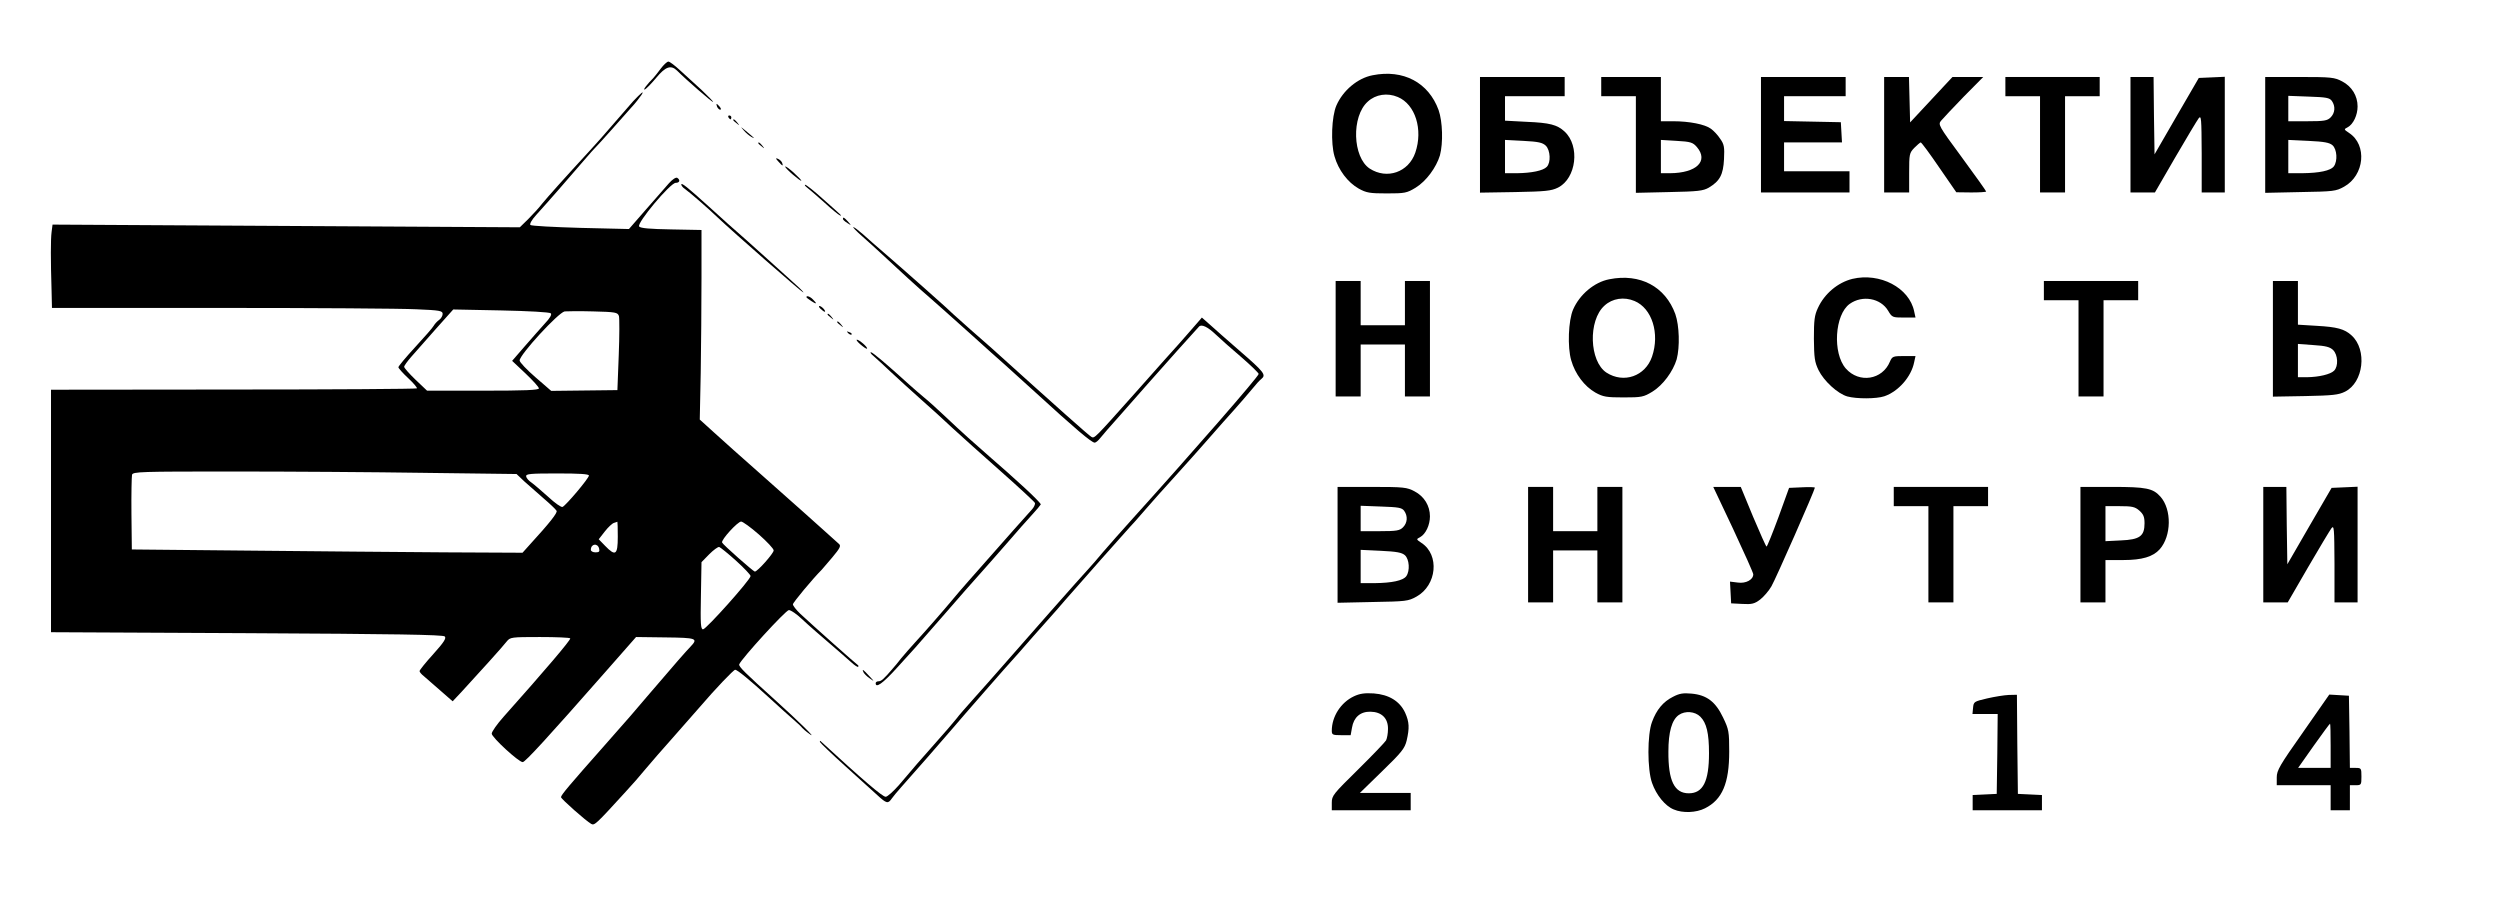 <?xml version="1.0" standalone="no"?>
<!DOCTYPE svg PUBLIC "-//W3C//DTD SVG 20010904//EN"
 "http://www.w3.org/TR/2001/REC-SVG-20010904/DTD/svg10.dtd">
<svg version="1.0" xmlns="http://www.w3.org/2000/svg"
 width="1299pt" height="472pt" viewBox="0 0 1299 472"
 preserveAspectRatio="xMidYMid meet">

<g transform="translate(0,472) scale(0.1,-0.1)"
fill="#000" stroke="none">
<path d="M3433 4363 c-15 -21 -33 -42 -38 -48 -33 -33 -57 -65 -45 -60 8 3 35
31 60 61 48 58 76 68 108 37 52 -52 181 -163 187 -163 4 0 -23 28 -60 63 -38
34 -89 81 -114 104 -25 23 -51 43 -58 43 -7 0 -25 -17 -40 -37z"/>
<path d="M7132 4329 c-78 -15 -154 -79 -188 -157 -25 -57 -30 -196 -10 -264
20 -71 69 -136 126 -168 40 -22 57 -25 146 -25 94 0 104 2 150 30 55 34 107
105 126 168 17 64 14 175 -7 235 -52 143 -183 213 -343 181z m131 -113 c91
-38 132 -169 91 -289 -35 -102 -147 -141 -237 -83 -89 59 -96 271 -10 348 41
38 102 47 156 24z"/>
<path d="M7690 4019 l0 -300 183 3 c158 3 187 6 222 23 96 48 116 217 34 292
-38 35 -77 45 -196 50 l-113 6 0 63 0 64 155 0 155 0 0 50 0 50 -220 0 -220 0
0 -301z m342 -56 c24 -24 27 -88 5 -110 -19 -20 -79 -32 -154 -33 l-63 0 0 86
0 87 96 -5 c78 -4 99 -9 116 -25z"/>
<path d="M8320 4270 l0 -50 90 0 90 0 0 -251 0 -251 173 4 c150 3 176 6 206
23 57 34 75 67 79 148 3 62 1 77 -20 106 -12 19 -34 42 -48 52 -31 23 -112 39
-196 39 l-64 0 0 115 0 115 -155 0 -155 0 0 -50z m497 -314 c62 -73 -2 -135
-139 -136 l-48 0 0 86 0 87 82 -5 c73 -4 84 -8 105 -32z"/>
<path d="M9150 4020 l0 -300 230 0 230 0 0 55 0 55 -170 0 -170 0 0 75 0 75
151 0 150 0 -3 53 -3 52 -147 3 -148 3 0 64 0 65 160 0 160 0 0 50 0 50 -220
0 -220 0 0 -300z"/>
<path d="M9790 4020 l0 -300 65 0 65 0 0 102 c0 97 1 103 27 130 15 15 30 28
33 28 4 0 47 -58 96 -130 l89 -129 78 -1 c42 0 77 2 77 5 0 3 -57 83 -126 177
-123 167 -125 171 -107 192 9 11 62 67 117 124 l101 102 -80 0 -80 0 -110
-118 -110 -118 -3 118 -3 118 -64 0 -65 0 0 -300z"/>
<path d="M10420 4270 l0 -50 90 0 90 0 0 -250 0 -250 65 0 65 0 0 250 0 250
90 0 90 0 0 50 0 50 -245 0 -245 0 0 -50z"/>
<path d="M11070 4020 l0 -300 64 0 63 0 106 183 c58 100 113 191 121 202 14
18 15 1 16 -182 l0 -203 60 0 60 0 0 300 0 301 -67 -3 -68 -3 -115 -198 -115
-199 -3 201 -2 201 -60 0 -60 0 0 -300z"/>
<path d="M11770 4019 l0 -301 183 4 c172 3 184 4 227 28 106 59 121 217 26
279 -28 19 -28 19 -7 30 29 16 51 63 51 108 0 55 -30 104 -80 130 -40 21 -55
23 -222 23 l-178 0 0 -301z m346 177 c20 -28 17 -63 -6 -86 -17 -17 -33 -20
-120 -20 l-100 0 0 66 0 66 106 -4 c91 -3 108 -6 120 -22z m4 -231 c23 -21 27
-81 7 -109 -17 -23 -75 -35 -164 -36 l-73 0 0 86 0 87 105 -5 c83 -4 109 -9
125 -23z"/>
<path d="M3289 4193 c-24 -27 -72 -82 -107 -123 -35 -41 -87 -100 -116 -131
-140 -152 -220 -242 -248 -276 -16 -21 -49 -57 -73 -81 l-44 -43 -1214 7
-1214 7 -5 -39 c-5 -39 -5 -145 0 -306 l2 -88 878 0 c484 0 940 -3 1015 -7
123 -5 137 -8 137 -24 0 -10 -8 -24 -18 -31 -10 -7 -23 -21 -28 -30 -5 -10
-49 -60 -97 -112 -48 -52 -87 -99 -87 -104 0 -5 23 -31 51 -57 28 -26 48 -50
45 -53 -3 -3 -432 -6 -953 -6 l-948 -1 0 -630 0 -630 1017 -5 c771 -4 1020 -8
1029 -17 9 -9 -4 -30 -59 -91 -40 -44 -72 -84 -72 -89 0 -5 10 -17 23 -27 12
-11 51 -44 86 -75 l63 -55 47 50 c84 91 216 237 234 261 18 22 23 23 172 23
85 0 156 -3 158 -7 4 -7 -132 -167 -346 -407 -34 -38 -62 -78 -62 -88 0 -19
140 -148 161 -148 13 0 132 130 429 468 l160 182 153 -2 c163 -2 171 -5 129
-49 -22 -23 -72 -79 -223 -256 -37 -43 -76 -89 -88 -103 -12 -14 -78 -88 -146
-166 -169 -191 -215 -245 -215 -256 0 -9 130 -124 157 -139 17 -9 23 -4 178
166 31 33 78 87 105 120 28 33 88 103 135 155 47 53 112 127 145 165 83 97
177 195 185 195 11 0 77 -54 175 -144 50 -46 108 -98 130 -117 22 -19 41 -37
43 -41 2 -3 20 -19 40 -33 40 -29 -59 68 -183 180 -152 137 -188 172 -184 183
10 28 242 282 258 282 10 0 40 -20 66 -45 43 -40 87 -78 194 -170 19 -16 48
-42 65 -57 16 -15 32 -25 35 -23 2 3 2 6 0 8 -12 8 -239 210 -301 268 -21 20
-38 42 -38 49 0 9 103 133 150 180 3 3 27 31 54 63 41 49 47 61 35 71 -8 7
-43 39 -79 71 -36 32 -83 74 -105 94 -22 20 -119 106 -215 191 -96 85 -209
185 -249 222 l-75 68 5 243 c2 133 4 355 4 492 l0 250 -156 3 c-113 2 -160 6
-168 15 -14 17 162 227 190 227 21 0 25 15 8 26 -7 4 -25 -8 -43 -28 -17 -19
-71 -81 -120 -137 l-88 -101 -252 6 c-138 4 -255 10 -260 15 -5 5 7 27 30 52
69 76 159 180 234 267 40 47 76 87 80 90 3 3 42 45 86 95 43 49 86 97 94 106
20 21 44 52 54 67 15 24 -2 11 -45 -35z m-427 -1101 c6 -6 -4 -25 -31 -53 -22
-24 -69 -78 -105 -119 l-65 -75 69 -65 c39 -37 70 -71 70 -78 0 -9 -72 -12
-291 -12 l-290 0 -60 57 c-32 31 -59 61 -59 67 0 6 17 29 36 51 20 22 77 87
127 144 l92 103 248 -5 c143 -3 253 -9 259 -15z m354 -14 c3 -11 3 -102 -1
-203 l-7 -182 -172 -2 -172 -2 -82 71 c-45 39 -82 78 -82 87 0 30 201 249 234
255 10 1 76 2 147 0 119 -3 128 -5 135 -24z m-1007 -815 l475 -6 40 -38 c23
-20 68 -60 101 -89 33 -28 63 -57 67 -64 6 -10 -35 -62 -142 -179 l-35 -39
-405 2 c-223 2 -679 5 -1015 9 l-610 6 -2 185 c-1 102 1 193 3 203 5 16 39 17
527 17 287 0 735 -3 996 -7z m851 -14 c0 -14 -119 -155 -137 -163 -7 -3 -41
21 -75 53 -35 31 -74 65 -87 74 -14 9 -26 23 -27 32 -2 13 21 15 162 15 115 0
164 -3 164 -11z m150 -319 c0 -94 -12 -102 -66 -46 l-33 34 32 41 c17 22 39
42 47 44 8 3 16 5 18 6 1 0 2 -35 2 -79z m733 13 c42 -37 77 -74 77 -83 0 -15
-84 -110 -98 -110 -8 1 -166 140 -170 151 -6 14 81 109 99 109 8 0 50 -30 92
-67z m-830 -73 c4 -16 0 -20 -19 -20 -13 0 -24 6 -24 13 0 32 35 37 43 7z
m711 -63 c42 -38 76 -74 76 -80 0 -19 -231 -277 -247 -277 -12 0 -14 28 -11
175 l3 174 40 41 c22 22 45 39 52 38 6 -2 46 -34 87 -71z"/>
<path d="M3726 4165 c4 -8 11 -15 16 -15 6 0 5 6 -2 15 -7 8 -14 15 -16 15 -2
0 -1 -7 2 -15z"/>
<path d="M3785 4110 c3 -5 8 -10 11 -10 2 0 4 5 4 10 0 6 -5 10 -11 10 -5 0
-7 -4 -4 -10z"/>
<path d="M3810 4096 c0 -2 8 -10 18 -17 15 -13 16 -12 3 4 -13 16 -21 21 -21
13z"/>
<path d="M3865 4042 c11 -13 29 -28 40 -34 21 -11 18 -8 -30 32 -29 24 -29 24
-10 2z"/>
<path d="M3940 3976 c0 -2 8 -10 18 -17 15 -13 16 -12 3 4 -13 16 -21 21 -21
13z"/>
<path d="M4045 3880 c21 -24 26 -25 19 -6 -3 8 -13 17 -22 21 -13 5 -13 2 3
-15z"/>
<path d="M4080 3854 c0 -10 80 -78 84 -73 1 2 -17 21 -41 43 -24 21 -43 35
-43 30z"/>
<path d="M3540 3761 c0 -5 8 -16 19 -23 23 -16 120 -100 170 -148 78 -74 433
-385 444 -389 6 -2 -11 16 -38 40 -27 24 -78 71 -115 104 -36 33 -99 89 -139
125 -95 83 -103 91 -197 176 -115 104 -144 127 -144 115z"/>
<path d="M4194 3745 c10 -8 50 -42 89 -77 38 -35 75 -65 81 -67 13 -4 15 -6
-90 87 -44 40 -85 72 -90 72 -5 0 -1 -7 10 -15z"/>
<path d="M4380 3582 c0 -4 10 -13 23 -21 22 -14 22 -14 3 8 -20 22 -26 25 -26
13z"/>
<path d="M4479 3493 c30 -27 73 -65 95 -86 82 -77 212 -196 262 -238 28 -24
118 -105 201 -179 82 -74 164 -148 182 -163 18 -16 90 -81 159 -144 211 -193
294 -263 310 -263 6 0 19 11 29 24 10 13 56 66 102 117 46 52 109 123 140 159
31 35 103 116 160 180 57 63 107 119 111 123 13 14 45 -1 87 -41 21 -20 80
-73 131 -116 51 -44 92 -84 92 -89 0 -13 -338 -401 -655 -752 -55 -61 -125
-140 -155 -175 -30 -36 -61 -72 -69 -80 -27 -28 -375 -422 -451 -510 -42 -48
-108 -123 -147 -166 -39 -44 -82 -92 -94 -109 -13 -16 -61 -73 -108 -125 -89
-100 -104 -118 -189 -218 -30 -34 -61 -62 -70 -62 -17 0 -119 88 -338 289 -4
3 -5 1 -3 -5 2 -5 60 -61 129 -123 69 -62 144 -130 168 -152 49 -45 56 -46 75
-19 8 11 29 37 48 58 34 37 234 266 273 312 35 42 300 345 306 350 3 3 53 59
110 125 58 65 112 126 120 135 8 9 28 32 44 51 58 67 330 374 340 384 6 6 38
41 71 80 33 38 107 122 165 185 58 64 132 147 165 185 33 37 69 79 80 91 77
85 143 162 160 183 11 14 28 33 39 42 26 21 16 35 -116 149 -60 52 -128 112
-151 133 l-42 37 -25 -29 c-14 -16 -38 -44 -55 -63 -16 -19 -68 -77 -115 -129
-47 -53 -115 -129 -151 -170 -213 -239 -212 -238 -228 -229 -13 7 -177 153
-516 459 -22 20 -74 65 -115 101 -41 36 -79 70 -85 76 -11 13 -266 239 -365
324 -35 30 -83 72 -106 93 -23 20 -45 37 -50 37 -5 0 16 -21 45 -47z"/>
<path d="M8362 3269 c-78 -15 -154 -79 -188 -157 -25 -57 -30 -196 -10 -264
20 -71 69 -136 126 -168 40 -22 57 -25 146 -25 94 0 104 2 150 30 55 34 107
105 126 168 17 64 14 175 -7 235 -52 143 -183 213 -343 181z m131 -113 c91
-38 132 -169 91 -289 -35 -102 -147 -141 -237 -83 -89 59 -96 271 -10 348 41
38 102 47 156 24z"/>
<path d="M9625 3271 c-76 -19 -145 -77 -179 -151 -18 -38 -21 -64 -21 -160 1
-100 4 -121 24 -163 28 -57 100 -123 150 -137 48 -13 150 -13 192 1 73 25 140
101 155 177 l7 32 -61 0 c-56 0 -60 -2 -72 -29 -39 -95 -160 -114 -229 -36
-70 80 -58 280 20 336 66 47 161 30 200 -36 20 -34 23 -35 81 -35 l61 0 -7 32
c-25 123 -178 203 -321 169z"/>
<path d="M6940 2960 l0 -300 65 0 65 0 0 135 0 135 115 0 115 0 0 -135 0 -135
65 0 65 0 0 300 0 300 -65 0 -65 0 0 -115 0 -115 -115 0 -115 0 0 115 0 115
-65 0 -65 0 0 -300z"/>
<path d="M10620 3210 l0 -50 90 0 90 0 0 -250 0 -250 65 0 65 0 0 250 0 250
90 0 90 0 0 50 0 50 -245 0 -245 0 0 -50z"/>
<path d="M11810 2959 l0 -300 168 3 c143 3 173 6 207 23 96 48 116 217 34 292
-37 34 -76 44 -181 50 l-98 6 0 113 0 114 -65 0 -65 0 0 -301z m313 -58 c25
-25 28 -84 5 -107 -19 -19 -78 -33 -140 -34 l-48 0 0 86 0 87 81 -6 c64 -4 86
-10 102 -26z"/>
<path d="M4190 3176 c0 -2 11 -11 25 -20 28 -19 33 -15 9 8 -14 15 -34 22 -34
12z"/>
<path d="M4264 3115 c8 -8 18 -15 22 -15 3 0 1 7 -6 15 -7 8 -17 15 -22 15 -5
0 -3 -7 6 -15z"/>
<path d="M4300 3086 c0 -2 8 -10 18 -17 15 -13 16 -12 3 4 -13 16 -21 21 -21
13z"/>
<path d="M4350 3046 c0 -2 8 -10 18 -17 15 -13 16 -12 3 4 -13 16 -21 21 -21
13z"/>
<path d="M4407 2989 c7 -7 15 -10 18 -7 3 3 -2 9 -12 12 -14 6 -15 5 -6 -5z"/>
<path d="M4451 2953 c0 -4 13 -18 30 -31 16 -13 27 -18 24 -10 -7 16 -55 52
-54 41z"/>
<path d="M4540 2869 c14 -12 54 -49 90 -83 36 -34 106 -97 155 -141 50 -44
124 -111 165 -150 41 -38 154 -139 250 -224 96 -85 176 -159 178 -165 1 -6 -5
-21 -15 -32 -10 -11 -52 -58 -93 -104 -41 -47 -89 -101 -106 -120 -94 -106
-183 -207 -209 -239 -41 -50 -152 -177 -202 -231 -23 -25 -54 -61 -70 -80 -15
-20 -34 -42 -41 -50 -50 -59 -63 -70 -77 -70 -8 0 -15 -4 -15 -10 0 -27 36 -2
107 76 43 48 87 96 98 108 11 12 80 91 154 176 74 85 155 178 180 205 25 28
89 100 141 160 52 61 113 129 135 153 22 24 41 47 43 51 1 4 -37 43 -85 87
-48 43 -90 81 -93 84 -3 3 -39 34 -80 70 -87 76 -147 129 -244 221 -39 37 -87
80 -106 95 -19 16 -53 45 -75 65 -118 107 -191 169 -200 169 -5 -1 1 -10 15
-21z"/>
<path d="M6950 1889 l0 -301 183 4 c172 3 184 4 227 28 106 59 121 217 26 279
-28 19 -28 19 -7 30 29 16 51 63 51 108 0 55 -30 104 -80 130 -40 21 -55 23
-222 23 l-178 0 0 -301z m346 177 c20 -28 17 -63 -6 -86 -17 -17 -33 -20 -120
-20 l-100 0 0 66 0 66 106 -4 c91 -3 108 -6 120 -22z m4 -231 c23 -21 27 -81
7 -109 -17 -23 -75 -35 -164 -36 l-73 0 0 86 0 87 105 -5 c83 -4 109 -9 125
-23z"/>
<path d="M7940 1890 l0 -300 65 0 65 0 0 135 0 135 115 0 115 0 0 -135 0 -135
65 0 65 0 0 300 0 300 -65 0 -65 0 0 -115 0 -115 -115 0 -115 0 0 115 0 115
-65 0 -65 0 0 -300z"/>
<path d="M9006 1970 c57 -122 104 -227 104 -234 0 -28 -38 -49 -80 -43 l-41 5
3 -56 3 -57 58 -3 c50 -3 64 1 93 23 18 14 45 45 58 68 22 37 226 501 226 513
0 3 -30 4 -67 2 l-67 -3 -55 -152 c-31 -84 -59 -153 -62 -153 -3 0 -34 70 -70
155 l-64 155 -72 0 -71 0 104 -220z"/>
<path d="M9840 2140 l0 -50 90 0 90 0 0 -250 0 -250 65 0 65 0 0 250 0 250 90
0 90 0 0 50 0 50 -245 0 -245 0 0 -50z"/>
<path d="M10810 1890 l0 -300 65 0 65 0 0 110 0 110 93 0 c97 0 154 17 189 56
61 69 63 206 4 273 -39 44 -74 51 -251 51 l-165 0 0 -300z m306 177 c21 -19
27 -32 27 -66 0 -67 -25 -85 -123 -89 l-80 -4 0 91 0 91 74 0 c64 0 79 -3 102
-23z"/>
<path d="M11760 1890 l0 -300 64 0 63 0 106 183 c58 100 113 191 121 202 14
18 15 1 16 -182 l0 -203 60 0 60 0 0 300 0 301 -67 -3 -68 -3 -115 -198 -115
-199 -3 201 -2 201 -60 0 -60 0 0 -300z"/>
<path d="M4486 1228 c3 -7 17 -22 32 -32 27 -19 27 -19 -2 12 -32 35 -38 38
-30 20z"/>
<path d="M7035 1102 c-68 -32 -115 -105 -115 -179 0 -21 5 -23 49 -23 l49 0 7
39 c9 54 43 84 96 83 58 -1 92 -34 91 -90 0 -23 -5 -49 -10 -59 -6 -10 -71
-78 -146 -152 -128 -126 -136 -135 -136 -172 l0 -39 205 0 205 0 0 45 0 45
-132 0 -132 0 116 113 c101 98 117 118 127 159 15 65 14 96 -8 145 -28 60 -84
94 -163 100 -48 3 -73 -1 -103 -15z"/>
<path d="M8692 1099 c-50 -25 -85 -67 -108 -130 -25 -65 -25 -247 0 -317 22
-63 68 -120 113 -138 46 -20 117 -17 162 6 90 45 126 130 126 295 0 103 -2
115 -32 177 -39 82 -85 117 -164 124 -43 4 -63 1 -97 -17z m143 -103 c32 -32
45 -85 45 -190 0 -146 -31 -208 -105 -208 -75 0 -107 65 -106 217 0 101 18
165 54 190 33 23 84 19 112 -9z"/>
<path d="M10325 1091 c-68 -16 -70 -17 -73 -49 l-3 -32 66 0 65 0 -2 -207 -3
-208 -62 -3 -63 -3 0 -39 0 -40 180 0 180 0 0 40 0 39 -62 3 -63 3 -3 258 -2
257 -43 -1 c-23 -1 -73 -9 -112 -18z"/>
<path d="M11967 916 c-122 -173 -137 -199 -137 -235 l0 -41 140 0 140 0 0 -65
0 -65 50 0 50 0 0 65 0 65 30 0 c29 0 30 2 30 45 0 43 -1 45 -30 45 l-30 0 -2
188 -3 187 -51 3 -51 3 -136 -195z m143 -71 l0 -115 -85 0 -84 0 81 115 c45
63 83 115 85 115 2 0 3 -52 3 -115z"/>
</g>
</svg>

